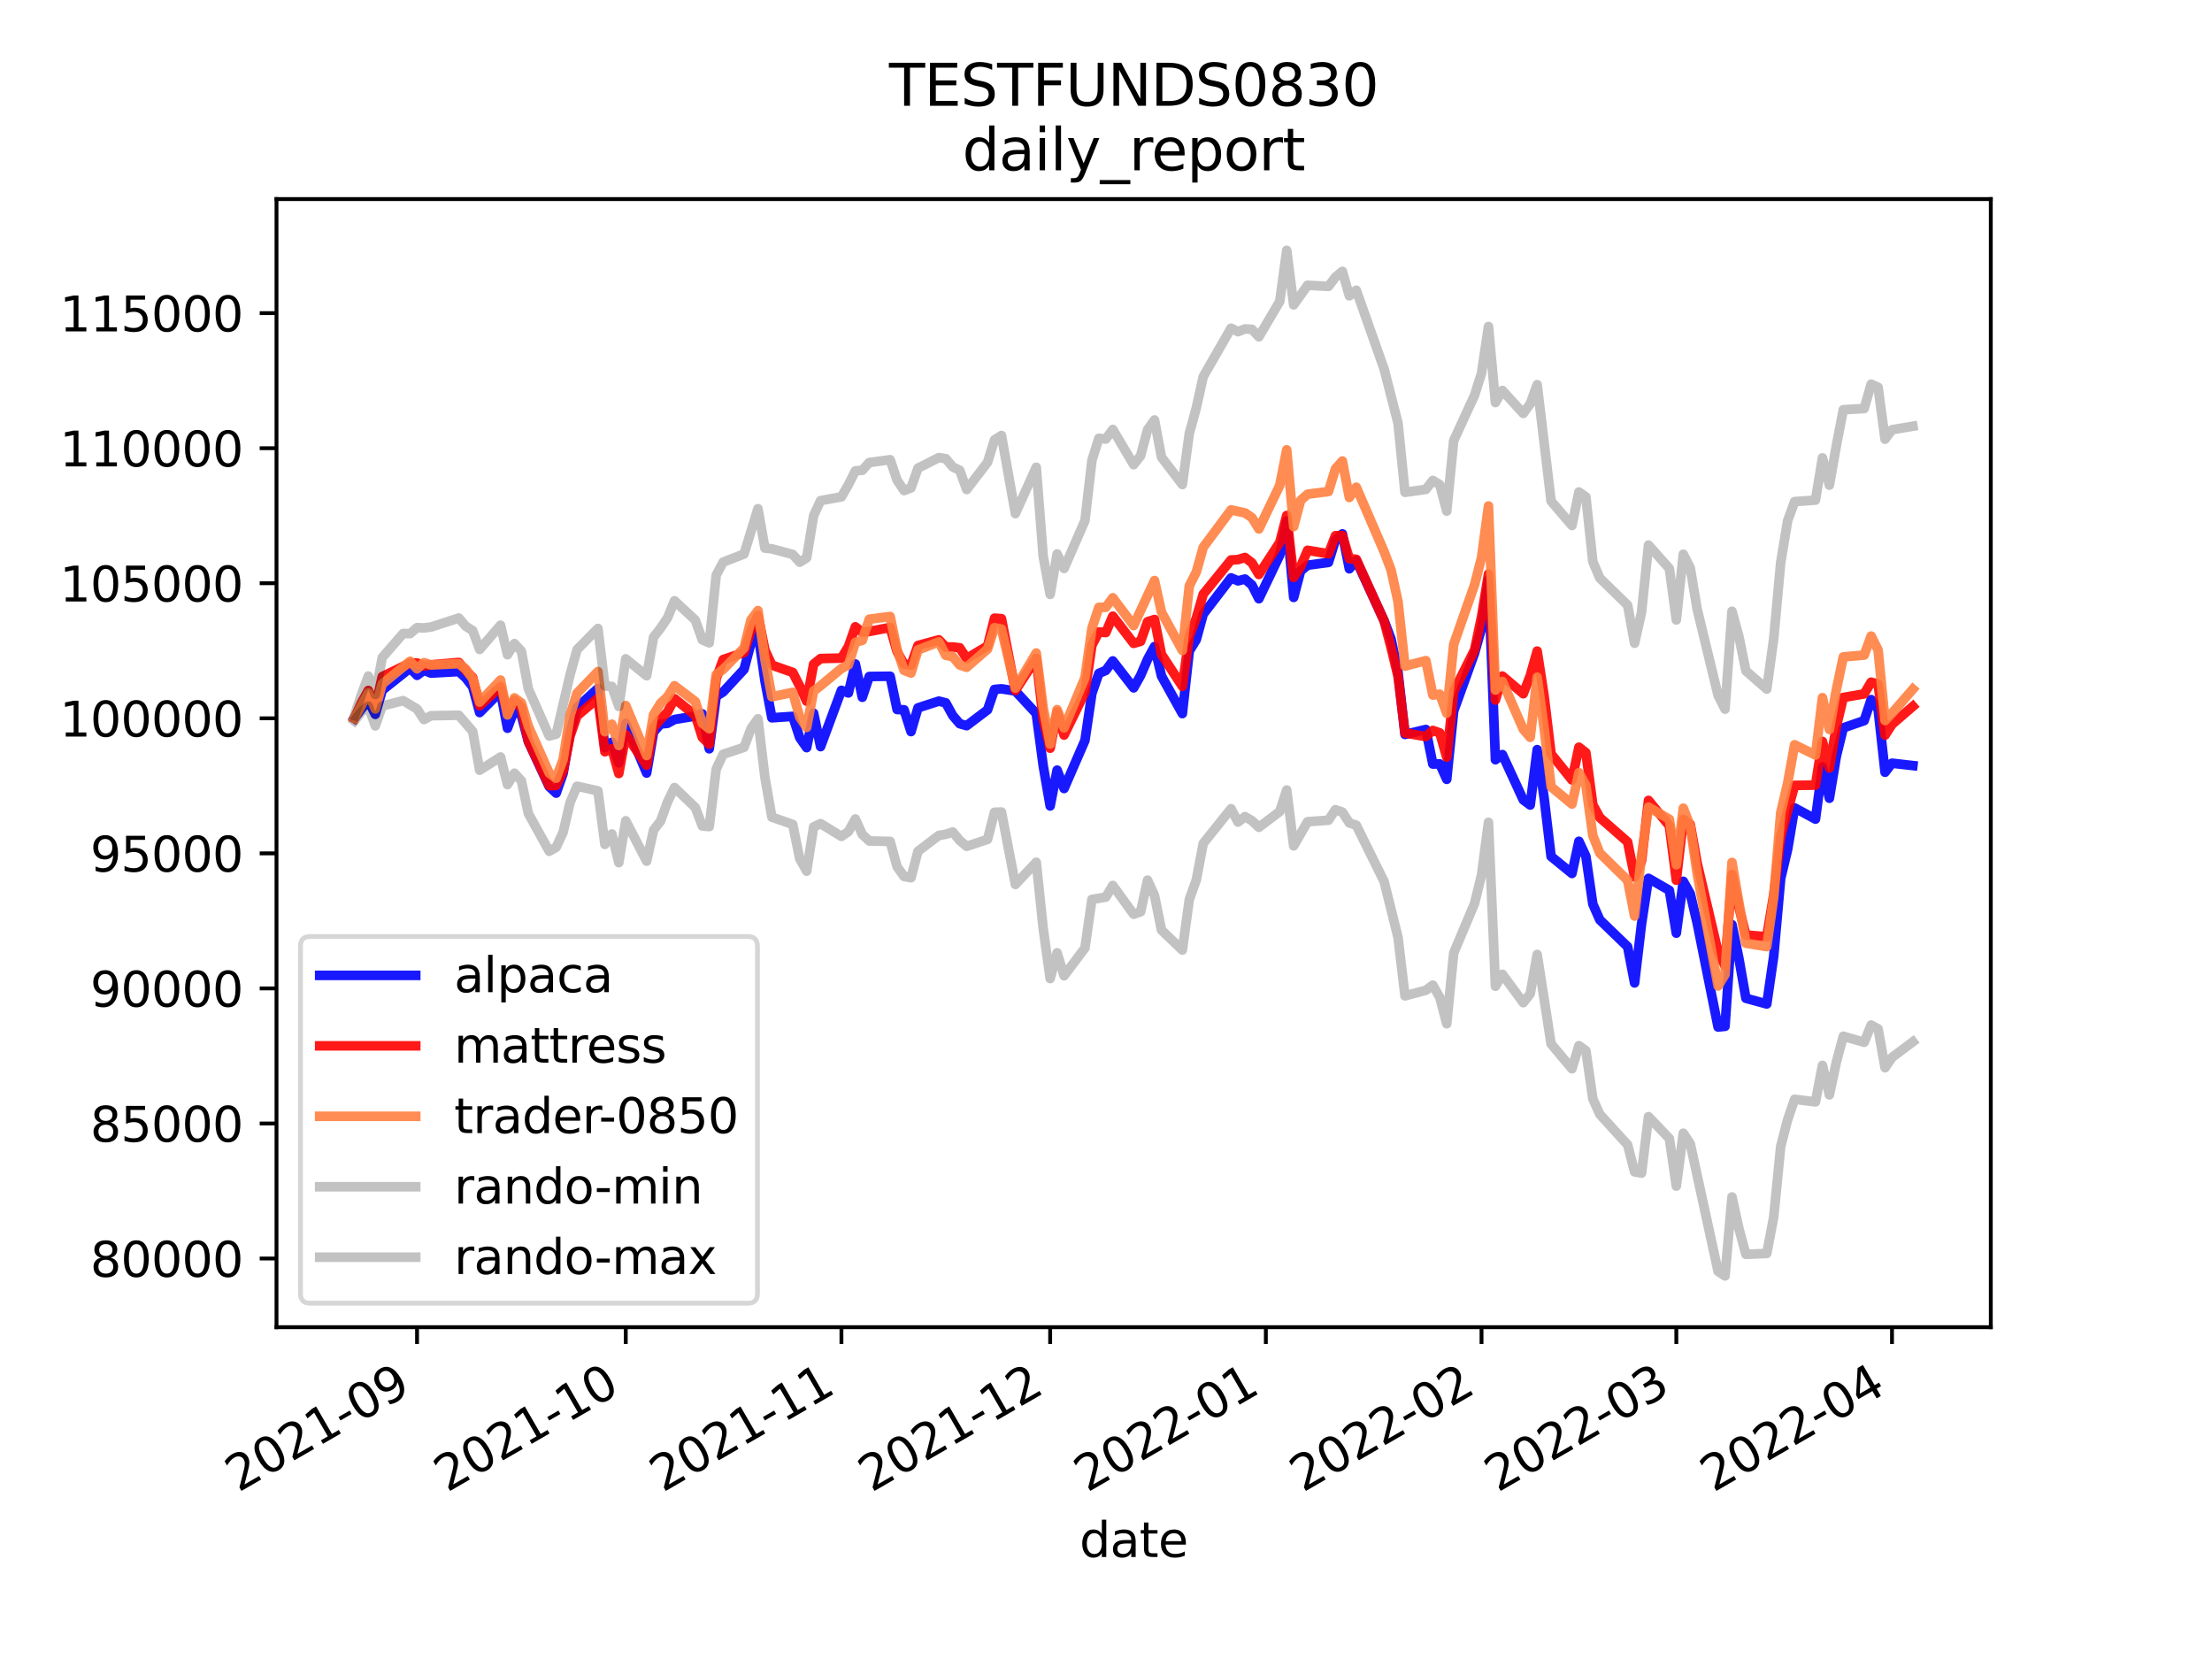 <?xml version="1.0" encoding="utf-8" standalone="no"?>
<!DOCTYPE svg PUBLIC "-//W3C//DTD SVG 1.1//EN"
  "http://www.w3.org/Graphics/SVG/1.1/DTD/svg11.dtd">
<svg height="345.6pt" version="1.1" viewBox="0 0 460.8 345.6" width="460.8pt" xmlns="http://www.w3.org/2000/svg" xmlns:xlink="http://www.w3.org/1999/xlink">
 <defs>
  <style type="text/css">*{stroke-linecap:butt;stroke-linejoin:round;}</style>
 </defs>
 <g id="figure_1">
  <g id="patch_1">
   <path d="M 0 345.6 
L 460.8 345.6 
L 460.8 0 
L 0 0 
z
" style="fill:#ffffff;"/>
  </g>
  <g id="axes_1">
   <g id="patch_2">
    <path d="M 57.6 276.48 
L 414.72 276.48 
L 414.72 41.472 
L 57.6 41.472 
z
" style="fill:#ffffff;"/>
   </g>
   <g id="matplotlib.axis_1">
    <g id="xtick_1">
     <g id="line2d_1">
      <defs>
       <path d="M 0 0 
L 0 3.5 
" id="m197309b94a" style="stroke:#000000;stroke-width:0.8;"/>
      </defs>
      <g>
       <use style="stroke:#000000;stroke-width:0.8;" x="86.877" xlink:href="#m197309b94a" y="276.48"/>
      </g>
     </g>
     <g id="text_1">
      <!-- 2021-09 -->
      <g transform="translate(49.652 310.952)rotate(-30)scale(0.1 -0.1)">
       <defs>
        <path d="M 1228 531 
L 3431 531 
L 3431 0 
L 469 0 
L 469 531 
Q 828 903 1448 1529 
Q 2069 2156 2228 2338 
Q 2531 2678 2651 2914 
Q 2772 3150 2772 3378 
Q 2772 3750 2511 3984 
Q 2250 4219 1831 4219 
Q 1534 4219 1204 4116 
Q 875 4013 500 3803 
L 500 4441 
Q 881 4594 1212 4672 
Q 1544 4750 1819 4750 
Q 2544 4750 2975 4387 
Q 3406 4025 3406 3419 
Q 3406 3131 3298 2873 
Q 3191 2616 2906 2266 
Q 2828 2175 2409 1742 
Q 1991 1309 1228 531 
z
" id="DejaVuSans-32" transform="scale(0.016)"/>
        <path d="M 2034 4250 
Q 1547 4250 1301 3770 
Q 1056 3291 1056 2328 
Q 1056 1369 1301 889 
Q 1547 409 2034 409 
Q 2525 409 2770 889 
Q 3016 1369 3016 2328 
Q 3016 3291 2770 3770 
Q 2525 4250 2034 4250 
z
M 2034 4750 
Q 2819 4750 3233 4129 
Q 3647 3509 3647 2328 
Q 3647 1150 3233 529 
Q 2819 -91 2034 -91 
Q 1250 -91 836 529 
Q 422 1150 422 2328 
Q 422 3509 836 4129 
Q 1250 4750 2034 4750 
z
" id="DejaVuSans-30" transform="scale(0.016)"/>
        <path d="M 794 531 
L 1825 531 
L 1825 4091 
L 703 3866 
L 703 4441 
L 1819 4666 
L 2450 4666 
L 2450 531 
L 3481 531 
L 3481 0 
L 794 0 
L 794 531 
z
" id="DejaVuSans-31" transform="scale(0.016)"/>
        <path d="M 313 2009 
L 1997 2009 
L 1997 1497 
L 313 1497 
L 313 2009 
z
" id="DejaVuSans-2d" transform="scale(0.016)"/>
        <path d="M 703 97 
L 703 672 
Q 941 559 1184 500 
Q 1428 441 1663 441 
Q 2288 441 2617 861 
Q 2947 1281 2994 2138 
Q 2813 1869 2534 1725 
Q 2256 1581 1919 1581 
Q 1219 1581 811 2004 
Q 403 2428 403 3163 
Q 403 3881 828 4315 
Q 1253 4750 1959 4750 
Q 2769 4750 3195 4129 
Q 3622 3509 3622 2328 
Q 3622 1225 3098 567 
Q 2575 -91 1691 -91 
Q 1453 -91 1209 -44 
Q 966 3 703 97 
z
M 1959 2075 
Q 2384 2075 2632 2365 
Q 2881 2656 2881 3163 
Q 2881 3666 2632 3958 
Q 2384 4250 1959 4250 
Q 1534 4250 1286 3958 
Q 1038 3666 1038 3163 
Q 1038 2656 1286 2365 
Q 1534 2075 1959 2075 
z
" id="DejaVuSans-39" transform="scale(0.016)"/>
       </defs>
       <use xlink:href="#DejaVuSans-32"/>
       <use x="63.623" xlink:href="#DejaVuSans-30"/>
       <use x="127.246" xlink:href="#DejaVuSans-32"/>
       <use x="190.869" xlink:href="#DejaVuSans-31"/>
       <use x="254.492" xlink:href="#DejaVuSans-2d"/>
       <use x="290.576" xlink:href="#DejaVuSans-30"/>
       <use x="354.199" xlink:href="#DejaVuSans-39"/>
      </g>
     </g>
    </g>
    <g id="xtick_2">
     <g id="line2d_2">
      <g>
       <use style="stroke:#000000;stroke-width:0.8;" x="130.357" xlink:href="#m197309b94a" y="276.48"/>
      </g>
     </g>
     <g id="text_2">
      <!-- 2021-10 -->
      <g transform="translate(93.133 310.952)rotate(-30)scale(0.1 -0.1)">
       <use xlink:href="#DejaVuSans-32"/>
       <use x="63.623" xlink:href="#DejaVuSans-30"/>
       <use x="127.246" xlink:href="#DejaVuSans-32"/>
       <use x="190.869" xlink:href="#DejaVuSans-31"/>
       <use x="254.492" xlink:href="#DejaVuSans-2d"/>
       <use x="290.576" xlink:href="#DejaVuSans-31"/>
       <use x="354.199" xlink:href="#DejaVuSans-30"/>
      </g>
     </g>
    </g>
    <g id="xtick_3">
     <g id="line2d_3">
      <g>
       <use style="stroke:#000000;stroke-width:0.8;" x="175.287" xlink:href="#m197309b94a" y="276.48"/>
      </g>
     </g>
     <g id="text_3">
      <!-- 2021-11 -->
      <g transform="translate(138.062 310.952)rotate(-30)scale(0.1 -0.1)">
       <use xlink:href="#DejaVuSans-32"/>
       <use x="63.623" xlink:href="#DejaVuSans-30"/>
       <use x="127.246" xlink:href="#DejaVuSans-32"/>
       <use x="190.869" xlink:href="#DejaVuSans-31"/>
       <use x="254.492" xlink:href="#DejaVuSans-2d"/>
       <use x="290.576" xlink:href="#DejaVuSans-31"/>
       <use x="354.199" xlink:href="#DejaVuSans-31"/>
      </g>
     </g>
    </g>
    <g id="xtick_4">
     <g id="line2d_4">
      <g>
       <use style="stroke:#000000;stroke-width:0.8;" x="218.768" xlink:href="#m197309b94a" y="276.48"/>
      </g>
     </g>
     <g id="text_4">
      <!-- 2021-12 -->
      <g transform="translate(181.543 310.952)rotate(-30)scale(0.1 -0.1)">
       <use xlink:href="#DejaVuSans-32"/>
       <use x="63.623" xlink:href="#DejaVuSans-30"/>
       <use x="127.246" xlink:href="#DejaVuSans-32"/>
       <use x="190.869" xlink:href="#DejaVuSans-31"/>
       <use x="254.492" xlink:href="#DejaVuSans-2d"/>
       <use x="290.576" xlink:href="#DejaVuSans-31"/>
       <use x="354.199" xlink:href="#DejaVuSans-32"/>
      </g>
     </g>
    </g>
    <g id="xtick_5">
     <g id="line2d_5">
      <g>
       <use style="stroke:#000000;stroke-width:0.8;" x="263.698" xlink:href="#m197309b94a" y="276.48"/>
      </g>
     </g>
     <g id="text_5">
      <!-- 2022-01 -->
      <g transform="translate(226.473 310.952)rotate(-30)scale(0.1 -0.1)">
       <use xlink:href="#DejaVuSans-32"/>
       <use x="63.623" xlink:href="#DejaVuSans-30"/>
       <use x="127.246" xlink:href="#DejaVuSans-32"/>
       <use x="190.869" xlink:href="#DejaVuSans-32"/>
       <use x="254.492" xlink:href="#DejaVuSans-2d"/>
       <use x="290.576" xlink:href="#DejaVuSans-30"/>
       <use x="354.199" xlink:href="#DejaVuSans-31"/>
      </g>
     </g>
    </g>
    <g id="xtick_6">
     <g id="line2d_6">
      <g>
       <use style="stroke:#000000;stroke-width:0.8;" x="308.628" xlink:href="#m197309b94a" y="276.48"/>
      </g>
     </g>
     <g id="text_6">
      <!-- 2022-02 -->
      <g transform="translate(271.403 310.952)rotate(-30)scale(0.1 -0.1)">
       <use xlink:href="#DejaVuSans-32"/>
       <use x="63.623" xlink:href="#DejaVuSans-30"/>
       <use x="127.246" xlink:href="#DejaVuSans-32"/>
       <use x="190.869" xlink:href="#DejaVuSans-32"/>
       <use x="254.492" xlink:href="#DejaVuSans-2d"/>
       <use x="290.576" xlink:href="#DejaVuSans-30"/>
       <use x="354.199" xlink:href="#DejaVuSans-32"/>
      </g>
     </g>
    </g>
    <g id="xtick_7">
     <g id="line2d_7">
      <g>
       <use style="stroke:#000000;stroke-width:0.8;" x="349.209" xlink:href="#m197309b94a" y="276.48"/>
      </g>
     </g>
     <g id="text_7">
      <!-- 2022-03 -->
      <g transform="translate(311.985 310.952)rotate(-30)scale(0.1 -0.1)">
       <defs>
        <path d="M 2597 2516 
Q 3050 2419 3304 2112 
Q 3559 1806 3559 1356 
Q 3559 666 3084 287 
Q 2609 -91 1734 -91 
Q 1441 -91 1130 -33 
Q 819 25 488 141 
L 488 750 
Q 750 597 1062 519 
Q 1375 441 1716 441 
Q 2309 441 2620 675 
Q 2931 909 2931 1356 
Q 2931 1769 2642 2001 
Q 2353 2234 1838 2234 
L 1294 2234 
L 1294 2753 
L 1863 2753 
Q 2328 2753 2575 2939 
Q 2822 3125 2822 3475 
Q 2822 3834 2567 4026 
Q 2313 4219 1838 4219 
Q 1578 4219 1281 4162 
Q 984 4106 628 3988 
L 628 4550 
Q 988 4650 1302 4700 
Q 1616 4750 1894 4750 
Q 2613 4750 3031 4423 
Q 3450 4097 3450 3541 
Q 3450 3153 3228 2886 
Q 3006 2619 2597 2516 
z
" id="DejaVuSans-33" transform="scale(0.016)"/>
       </defs>
       <use xlink:href="#DejaVuSans-32"/>
       <use x="63.623" xlink:href="#DejaVuSans-30"/>
       <use x="127.246" xlink:href="#DejaVuSans-32"/>
       <use x="190.869" xlink:href="#DejaVuSans-32"/>
       <use x="254.492" xlink:href="#DejaVuSans-2d"/>
       <use x="290.576" xlink:href="#DejaVuSans-30"/>
       <use x="354.199" xlink:href="#DejaVuSans-33"/>
      </g>
     </g>
    </g>
    <g id="xtick_8">
     <g id="line2d_8">
      <g>
       <use style="stroke:#000000;stroke-width:0.8;" x="394.139" xlink:href="#m197309b94a" y="276.48"/>
      </g>
     </g>
     <g id="text_8">
      <!-- 2022-04 -->
      <g transform="translate(356.914 310.952)rotate(-30)scale(0.1 -0.1)">
       <defs>
        <path d="M 2419 4116 
L 825 1625 
L 2419 1625 
L 2419 4116 
z
M 2253 4666 
L 3047 4666 
L 3047 1625 
L 3713 1625 
L 3713 1100 
L 3047 1100 
L 3047 0 
L 2419 0 
L 2419 1100 
L 313 1100 
L 313 1709 
L 2253 4666 
z
" id="DejaVuSans-34" transform="scale(0.016)"/>
       </defs>
       <use xlink:href="#DejaVuSans-32"/>
       <use x="63.623" xlink:href="#DejaVuSans-30"/>
       <use x="127.246" xlink:href="#DejaVuSans-32"/>
       <use x="190.869" xlink:href="#DejaVuSans-32"/>
       <use x="254.492" xlink:href="#DejaVuSans-2d"/>
       <use x="290.576" xlink:href="#DejaVuSans-30"/>
       <use x="354.199" xlink:href="#DejaVuSans-34"/>
      </g>
     </g>
    </g>
    <g id="text_9">
     <!-- date -->
     <g transform="translate(224.885 324.351)scale(0.1 -0.1)">
      <defs>
       <path d="M 2906 2969 
L 2906 4863 
L 3481 4863 
L 3481 0 
L 2906 0 
L 2906 525 
Q 2725 213 2448 61 
Q 2172 -91 1784 -91 
Q 1150 -91 751 415 
Q 353 922 353 1747 
Q 353 2572 751 3078 
Q 1150 3584 1784 3584 
Q 2172 3584 2448 3432 
Q 2725 3281 2906 2969 
z
M 947 1747 
Q 947 1113 1208 752 
Q 1469 391 1925 391 
Q 2381 391 2643 752 
Q 2906 1113 2906 1747 
Q 2906 2381 2643 2742 
Q 2381 3103 1925 3103 
Q 1469 3103 1208 2742 
Q 947 2381 947 1747 
z
" id="DejaVuSans-64" transform="scale(0.016)"/>
       <path d="M 2194 1759 
Q 1497 1759 1228 1600 
Q 959 1441 959 1056 
Q 959 750 1161 570 
Q 1363 391 1709 391 
Q 2188 391 2477 730 
Q 2766 1069 2766 1631 
L 2766 1759 
L 2194 1759 
z
M 3341 1997 
L 3341 0 
L 2766 0 
L 2766 531 
Q 2569 213 2275 61 
Q 1981 -91 1556 -91 
Q 1019 -91 701 211 
Q 384 513 384 1019 
Q 384 1609 779 1909 
Q 1175 2209 1959 2209 
L 2766 2209 
L 2766 2266 
Q 2766 2663 2505 2880 
Q 2244 3097 1772 3097 
Q 1472 3097 1187 3025 
Q 903 2953 641 2809 
L 641 3341 
Q 956 3463 1253 3523 
Q 1550 3584 1831 3584 
Q 2591 3584 2966 3190 
Q 3341 2797 3341 1997 
z
" id="DejaVuSans-61" transform="scale(0.016)"/>
       <path d="M 1172 4494 
L 1172 3500 
L 2356 3500 
L 2356 3053 
L 1172 3053 
L 1172 1153 
Q 1172 725 1289 603 
Q 1406 481 1766 481 
L 2356 481 
L 2356 0 
L 1766 0 
Q 1100 0 847 248 
Q 594 497 594 1153 
L 594 3053 
L 172 3053 
L 172 3500 
L 594 3500 
L 594 4494 
L 1172 4494 
z
" id="DejaVuSans-74" transform="scale(0.016)"/>
       <path d="M 3597 1894 
L 3597 1613 
L 953 1613 
Q 991 1019 1311 708 
Q 1631 397 2203 397 
Q 2534 397 2845 478 
Q 3156 559 3463 722 
L 3463 178 
Q 3153 47 2828 -22 
Q 2503 -91 2169 -91 
Q 1331 -91 842 396 
Q 353 884 353 1716 
Q 353 2575 817 3079 
Q 1281 3584 2069 3584 
Q 2775 3584 3186 3129 
Q 3597 2675 3597 1894 
z
M 3022 2063 
Q 3016 2534 2758 2815 
Q 2500 3097 2075 3097 
Q 1594 3097 1305 2825 
Q 1016 2553 972 2059 
L 3022 2063 
z
" id="DejaVuSans-65" transform="scale(0.016)"/>
      </defs>
      <use xlink:href="#DejaVuSans-64"/>
      <use x="63.477" xlink:href="#DejaVuSans-61"/>
      <use x="124.756" xlink:href="#DejaVuSans-74"/>
      <use x="163.965" xlink:href="#DejaVuSans-65"/>
     </g>
    </g>
   </g>
   <g id="matplotlib.axis_2">
    <g id="ytick_1">
     <g id="line2d_9">
      <defs>
       <path d="M 0 0 
L -3.5 0 
" id="m38be40065f" style="stroke:#000000;stroke-width:0.8;"/>
      </defs>
      <g>
       <use style="stroke:#000000;stroke-width:0.8;" x="57.6" xlink:href="#m38be40065f" y="262.174"/>
      </g>
     </g>
     <g id="text_10">
      <!-- 80000 -->
      <g transform="translate(18.788 265.974)scale(0.1 -0.1)">
       <defs>
        <path d="M 2034 2216 
Q 1584 2216 1326 1975 
Q 1069 1734 1069 1313 
Q 1069 891 1326 650 
Q 1584 409 2034 409 
Q 2484 409 2743 651 
Q 3003 894 3003 1313 
Q 3003 1734 2745 1975 
Q 2488 2216 2034 2216 
z
M 1403 2484 
Q 997 2584 770 2862 
Q 544 3141 544 3541 
Q 544 4100 942 4425 
Q 1341 4750 2034 4750 
Q 2731 4750 3128 4425 
Q 3525 4100 3525 3541 
Q 3525 3141 3298 2862 
Q 3072 2584 2669 2484 
Q 3125 2378 3379 2068 
Q 3634 1759 3634 1313 
Q 3634 634 3220 271 
Q 2806 -91 2034 -91 
Q 1263 -91 848 271 
Q 434 634 434 1313 
Q 434 1759 690 2068 
Q 947 2378 1403 2484 
z
M 1172 3481 
Q 1172 3119 1398 2916 
Q 1625 2713 2034 2713 
Q 2441 2713 2670 2916 
Q 2900 3119 2900 3481 
Q 2900 3844 2670 4047 
Q 2441 4250 2034 4250 
Q 1625 4250 1398 4047 
Q 1172 3844 1172 3481 
z
" id="DejaVuSans-38" transform="scale(0.016)"/>
       </defs>
       <use xlink:href="#DejaVuSans-38"/>
       <use x="63.623" xlink:href="#DejaVuSans-30"/>
       <use x="127.246" xlink:href="#DejaVuSans-30"/>
       <use x="190.869" xlink:href="#DejaVuSans-30"/>
       <use x="254.492" xlink:href="#DejaVuSans-30"/>
      </g>
     </g>
    </g>
    <g id="ytick_2">
     <g id="line2d_10">
      <g>
       <use style="stroke:#000000;stroke-width:0.8;" x="57.6" xlink:href="#m38be40065f" y="234.04"/>
      </g>
     </g>
     <g id="text_11">
      <!-- 85000 -->
      <g transform="translate(18.788 237.839)scale(0.1 -0.1)">
       <defs>
        <path d="M 691 4666 
L 3169 4666 
L 3169 4134 
L 1269 4134 
L 1269 2991 
Q 1406 3038 1543 3061 
Q 1681 3084 1819 3084 
Q 2600 3084 3056 2656 
Q 3513 2228 3513 1497 
Q 3513 744 3044 326 
Q 2575 -91 1722 -91 
Q 1428 -91 1123 -41 
Q 819 9 494 109 
L 494 744 
Q 775 591 1075 516 
Q 1375 441 1709 441 
Q 2250 441 2565 725 
Q 2881 1009 2881 1497 
Q 2881 1984 2565 2268 
Q 2250 2553 1709 2553 
Q 1456 2553 1204 2497 
Q 953 2441 691 2322 
L 691 4666 
z
" id="DejaVuSans-35" transform="scale(0.016)"/>
       </defs>
       <use xlink:href="#DejaVuSans-38"/>
       <use x="63.623" xlink:href="#DejaVuSans-35"/>
       <use x="127.246" xlink:href="#DejaVuSans-30"/>
       <use x="190.869" xlink:href="#DejaVuSans-30"/>
       <use x="254.492" xlink:href="#DejaVuSans-30"/>
      </g>
     </g>
    </g>
    <g id="ytick_3">
     <g id="line2d_11">
      <g>
       <use style="stroke:#000000;stroke-width:0.8;" x="57.6" xlink:href="#m38be40065f" y="205.905"/>
      </g>
     </g>
     <g id="text_12">
      <!-- 90000 -->
      <g transform="translate(18.788 209.704)scale(0.1 -0.1)">
       <use xlink:href="#DejaVuSans-39"/>
       <use x="63.623" xlink:href="#DejaVuSans-30"/>
       <use x="127.246" xlink:href="#DejaVuSans-30"/>
       <use x="190.869" xlink:href="#DejaVuSans-30"/>
       <use x="254.492" xlink:href="#DejaVuSans-30"/>
      </g>
     </g>
    </g>
    <g id="ytick_4">
     <g id="line2d_12">
      <g>
       <use style="stroke:#000000;stroke-width:0.8;" x="57.6" xlink:href="#m38be40065f" y="177.771"/>
      </g>
     </g>
     <g id="text_13">
      <!-- 95000 -->
      <g transform="translate(18.788 181.57)scale(0.1 -0.1)">
       <use xlink:href="#DejaVuSans-39"/>
       <use x="63.623" xlink:href="#DejaVuSans-35"/>
       <use x="127.246" xlink:href="#DejaVuSans-30"/>
       <use x="190.869" xlink:href="#DejaVuSans-30"/>
       <use x="254.492" xlink:href="#DejaVuSans-30"/>
      </g>
     </g>
    </g>
    <g id="ytick_5">
     <g id="line2d_13">
      <g>
       <use style="stroke:#000000;stroke-width:0.8;" x="57.6" xlink:href="#m38be40065f" y="149.636"/>
      </g>
     </g>
     <g id="text_14">
      <!-- 100000 -->
      <g transform="translate(12.425 153.435)scale(0.1 -0.1)">
       <use xlink:href="#DejaVuSans-31"/>
       <use x="63.623" xlink:href="#DejaVuSans-30"/>
       <use x="127.246" xlink:href="#DejaVuSans-30"/>
       <use x="190.869" xlink:href="#DejaVuSans-30"/>
       <use x="254.492" xlink:href="#DejaVuSans-30"/>
       <use x="318.115" xlink:href="#DejaVuSans-30"/>
      </g>
     </g>
    </g>
    <g id="ytick_6">
     <g id="line2d_14">
      <g>
       <use style="stroke:#000000;stroke-width:0.8;" x="57.6" xlink:href="#m38be40065f" y="121.502"/>
      </g>
     </g>
     <g id="text_15">
      <!-- 105000 -->
      <g transform="translate(12.425 125.301)scale(0.1 -0.1)">
       <use xlink:href="#DejaVuSans-31"/>
       <use x="63.623" xlink:href="#DejaVuSans-30"/>
       <use x="127.246" xlink:href="#DejaVuSans-35"/>
       <use x="190.869" xlink:href="#DejaVuSans-30"/>
       <use x="254.492" xlink:href="#DejaVuSans-30"/>
       <use x="318.115" xlink:href="#DejaVuSans-30"/>
      </g>
     </g>
    </g>
    <g id="ytick_7">
     <g id="line2d_15">
      <g>
       <use style="stroke:#000000;stroke-width:0.8;" x="57.6" xlink:href="#m38be40065f" y="93.367"/>
      </g>
     </g>
     <g id="text_16">
      <!-- 110000 -->
      <g transform="translate(12.425 97.166)scale(0.1 -0.1)">
       <use xlink:href="#DejaVuSans-31"/>
       <use x="63.623" xlink:href="#DejaVuSans-31"/>
       <use x="127.246" xlink:href="#DejaVuSans-30"/>
       <use x="190.869" xlink:href="#DejaVuSans-30"/>
       <use x="254.492" xlink:href="#DejaVuSans-30"/>
       <use x="318.115" xlink:href="#DejaVuSans-30"/>
      </g>
     </g>
    </g>
    <g id="ytick_8">
     <g id="line2d_16">
      <g>
       <use style="stroke:#000000;stroke-width:0.8;" x="57.6" xlink:href="#m38be40065f" y="65.233"/>
      </g>
     </g>
     <g id="text_17">
      <!-- 115000 -->
      <g transform="translate(12.425 69.032)scale(0.1 -0.1)">
       <use xlink:href="#DejaVuSans-31"/>
       <use x="63.623" xlink:href="#DejaVuSans-31"/>
       <use x="127.246" xlink:href="#DejaVuSans-35"/>
       <use x="190.869" xlink:href="#DejaVuSans-30"/>
       <use x="254.492" xlink:href="#DejaVuSans-30"/>
       <use x="318.115" xlink:href="#DejaVuSans-30"/>
      </g>
     </g>
    </g>
   </g>
   <g id="line2d_17">
    <path clip-path="url(#p064dbb53b9)" d="M 73.833 149.636 
L 75.282 147.679 
L 76.731 145.929 
L 78.181 148.814 
L 79.63 143.787 
L 85.428 139.174 
L 86.877 140.686 
L 88.326 139.615 
L 89.776 140.224 
L 95.573 139.896 
L 97.022 141.211 
L 98.472 143.087 
L 99.921 148.44 
L 104.269 144.057 
L 105.718 151.704 
L 107.168 147.838 
L 108.617 149.039 
L 110.066 154.499 
L 114.415 163.875 
L 115.864 165.226 
L 117.313 161.099 
L 118.763 152.639 
L 120.212 147.369 
L 124.56 143.43 
L 126.009 155.76 
L 127.459 154.627 
L 128.908 158.907 
L 130.357 150.712 
L 134.705 161.043 
L 136.155 152.492 
L 137.604 150.826 
L 139.054 150.683 
L 140.503 149.885 
L 144.851 149.17 
L 146.3 148.711 
L 147.75 155.985 
L 149.199 145.047 
L 150.648 144.137 
L 154.996 139.44 
L 156.446 133.986 
L 157.895 131.711 
L 159.344 141.797 
L 160.794 149.531 
L 165.142 149.229 
L 166.591 153.654 
L 168.041 155.745 
L 169.49 148.569 
L 170.939 155.538 
L 175.287 143.811 
L 176.737 144.355 
L 178.186 138.319 
L 179.635 145.259 
L 181.085 140.923 
L 185.433 140.873 
L 186.882 147.8 
L 188.331 147.866 
L 189.781 152.405 
L 191.23 147.464 
L 195.578 146.054 
L 197.028 146.42 
L 198.477 149.064 
L 199.926 150.758 
L 201.376 151.167 
L 205.724 147.876 
L 207.173 143.624 
L 208.622 143.493 
L 211.521 143.952 
L 215.869 148.642 
L 217.318 159.531 
L 218.768 167.897 
L 220.217 160.432 
L 221.666 164.26 
L 226.015 154.247 
L 227.464 144.437 
L 228.913 140.285 
L 230.363 139.661 
L 231.812 137.68 
L 236.16 143.296 
L 237.609 140.712 
L 239.059 137.346 
L 240.508 134.684 
L 241.957 140.828 
L 246.305 148.66 
L 247.755 135.611 
L 249.204 133.256 
L 250.654 127.938 
L 256.451 120.38 
L 257.9 121.005 
L 259.35 120.626 
L 260.799 121.871 
L 262.248 124.725 
L 266.596 115.634 
L 268.046 108.515 
L 269.495 124.452 
L 270.944 118.943 
L 272.394 117.74 
L 276.742 117.161 
L 278.191 112.489 
L 279.641 111.217 
L 281.09 118.49 
L 282.539 116.765 
L 288.337 129.301 
L 289.786 133.149 
L 291.235 140.026 
L 292.685 152.993 
L 297.033 151.962 
L 298.482 159.163 
L 299.931 159.134 
L 301.381 162.348 
L 302.83 148.114 
L 307.178 136.065 
L 308.628 130.874 
L 310.077 120.845 
L 311.526 158.267 
L 312.976 157.193 
L 317.324 166.622 
L 318.773 167.707 
L 320.222 156.162 
L 321.672 166.254 
L 323.121 178.413 
L 327.469 181.959 
L 328.918 175.255 
L 330.368 178.38 
L 331.817 188.344 
L 333.266 191.618 
L 339.064 197.218 
L 340.513 204.762 
L 341.963 192.458 
L 343.412 182.972 
L 347.76 185.48 
L 349.209 194.391 
L 350.659 183.592 
L 352.108 186.17 
L 353.557 192.315 
L 357.905 213.944 
L 359.355 213.803 
L 360.804 192.621 
L 362.254 199.713 
L 363.703 207.959 
L 368.051 209.146 
L 369.5 199.195 
L 370.95 183.004 
L 372.399 176.941 
L 373.848 168.296 
L 378.196 170.638 
L 379.646 159.742 
L 381.095 166.29 
L 382.544 157.557 
L 383.994 151.625 
L 388.342 150.121 
L 389.791 145.744 
L 391.241 147.735 
L 392.69 160.879 
L 394.139 158.989 
L 398.487 159.484 
L 398.487 159.484 
" style="fill:none;stroke:#0000ff;stroke-linecap:square;stroke-opacity:0.9;stroke-width:2;"/>
   </g>
   <g id="line2d_18">
    <path clip-path="url(#p064dbb53b9)" d="M 73.833 149.636 
L 75.282 146.455 
L 76.731 143.835 
L 78.181 147.295 
L 79.63 140.954 
L 85.428 138.127 
L 86.877 138.106 
L 88.326 138.736 
L 89.776 138.493 
L 95.573 138.003 
L 97.022 139.679 
L 98.472 141.138 
L 99.921 147.01 
L 104.269 143.054 
L 105.718 148.52 
L 107.168 145.888 
L 108.617 147.429 
L 110.066 154.445 
L 114.415 163.662 
L 115.864 163.619 
L 117.313 160.599 
L 118.763 153.29 
L 120.212 149.121 
L 124.56 145.465 
L 126.009 156.606 
L 127.459 155.964 
L 128.908 161.134 
L 130.357 153.054 
L 134.705 159.404 
L 136.155 151.533 
L 137.604 149.817 
L 139.054 148.346 
L 140.503 145.539 
L 144.851 149.019 
L 146.3 153.599 
L 147.75 155.028 
L 149.199 141.374 
L 150.648 137.395 
L 154.996 135.93 
L 156.446 131.324 
L 157.895 128.2 
L 159.344 135.412 
L 160.794 138.551 
L 165.142 140.076 
L 166.591 142.946 
L 168.041 146.078 
L 169.49 138.35 
L 170.939 137.186 
L 175.287 137.094 
L 176.737 134.701 
L 178.186 130.577 
L 179.635 131.705 
L 181.085 131.55 
L 185.433 130.712 
L 186.882 135.75 
L 188.331 138.346 
L 189.781 138.543 
L 191.23 134.474 
L 195.578 133.29 
L 197.028 134.791 
L 198.477 134.773 
L 199.926 134.949 
L 201.376 137.168 
L 205.724 134.572 
L 207.173 128.776 
L 208.622 128.882 
L 211.521 143.835 
L 215.869 137.157 
L 217.318 149.812 
L 218.768 155.864 
L 220.217 148.317 
L 221.666 153.129 
L 226.015 144.223 
L 227.464 134.422 
L 228.913 131.646 
L 230.363 131.775 
L 231.812 128.355 
L 236.16 134.027 
L 237.609 133.599 
L 239.059 129.515 
L 240.508 129.056 
L 241.957 136.324 
L 246.305 142.974 
L 247.755 132.504 
L 249.204 128.786 
L 250.654 123.786 
L 256.451 116.647 
L 257.9 116.576 
L 259.35 116.13 
L 260.799 117.246 
L 262.248 119.671 
L 266.596 112.983 
L 268.046 107.382 
L 269.495 120.284 
L 270.944 118.051 
L 272.394 114.637 
L 276.742 115.365 
L 278.191 111.593 
L 279.641 111.566 
L 281.09 116.388 
L 282.539 116.514 
L 288.337 129.363 
L 289.786 134.903 
L 291.235 140.9 
L 292.685 152.697 
L 297.033 153.44 
L 298.482 152.161 
L 299.931 152.674 
L 301.381 157.734 
L 302.83 144.059 
L 307.178 135.388 
L 308.628 128.489 
L 310.077 119.581 
L 311.526 145.833 
L 312.976 140.838 
L 317.324 144.522 
L 318.773 140.779 
L 320.222 135.629 
L 321.672 145.021 
L 323.121 157.061 
L 327.469 162.475 
L 328.918 155.656 
L 330.368 156.795 
L 331.817 167.653 
L 333.266 170.313 
L 339.064 175.392 
L 340.513 182.671 
L 341.963 179.372 
L 343.412 166.737 
L 347.76 172.043 
L 349.209 183.368 
L 350.659 170.701 
L 352.108 171.727 
L 353.557 179.845 
L 357.905 198.308 
L 359.355 201.213 
L 360.804 182.178 
L 362.254 189.025 
L 363.703 194.781 
L 368.051 195.133 
L 369.5 186.398 
L 370.95 174.275 
L 373.848 163.605 
L 378.196 163.555 
L 379.646 154.454 
L 381.095 159.979 
L 382.544 151.376 
L 383.994 145.299 
L 388.342 144.548 
L 389.791 142.108 
L 391.241 142.536 
L 392.69 153.15 
L 394.139 150.899 
L 398.487 147.145 
L 398.487 147.145 
" style="fill:none;stroke:#ff0000;stroke-linecap:square;stroke-opacity:0.9;stroke-width:2;"/>
   </g>
   <g id="line2d_19">
    <path clip-path="url(#p064dbb53b9)" d="M 73.833 149.636 
L 76.731 144.38 
L 78.181 147.688 
L 79.63 142.489 
L 85.428 137.753 
L 86.877 139.315 
L 88.326 138.039 
L 89.776 138.518 
L 95.573 138.255 
L 97.022 139.362 
L 98.472 141.381 
L 99.921 146.262 
L 104.269 141.668 
L 105.718 148.936 
L 107.168 145.383 
L 108.617 146.44 
L 110.066 151.288 
L 114.415 161.057 
L 115.864 162.117 
L 117.313 158.165 
L 118.763 149.006 
L 120.212 144.392 
L 124.56 139.898 
L 126.009 152.428 
L 127.459 150.867 
L 128.908 155.306 
L 130.357 146.988 
L 134.705 157.384 
L 136.155 148.852 
L 137.604 146.508 
L 139.054 145.147 
L 140.503 142.848 
L 144.851 146.157 
L 146.3 150.637 
L 147.75 151.813 
L 149.199 140.536 
L 150.648 139.443 
L 154.996 134.989 
L 156.446 129.128 
L 157.895 127.203 
L 159.344 137.348 
L 160.794 145.153 
L 165.142 144.235 
L 166.591 149.386 
L 168.041 151.533 
L 169.49 143.951 
L 170.939 142.853 
L 175.287 139.249 
L 176.737 138.512 
L 178.186 133.824 
L 179.635 133.388 
L 181.085 128.991 
L 185.433 128.428 
L 186.882 135.362 
L 188.331 139.645 
L 189.781 140.203 
L 191.23 135.401 
L 195.578 133.719 
L 197.028 136.52 
L 198.477 136.789 
L 199.926 138.527 
L 201.376 139.002 
L 205.724 135.215 
L 207.173 130.763 
L 208.622 131.055 
L 211.521 143.347 
L 215.869 136.035 
L 217.318 147.456 
L 218.768 155.008 
L 220.217 147.831 
L 221.666 151.632 
L 226.015 141.163 
L 227.464 130.907 
L 228.913 126.522 
L 230.363 126.516 
L 231.812 124.533 
L 236.16 130.315 
L 240.508 120.939 
L 241.957 127.526 
L 246.305 135.5 
L 247.755 122.036 
L 249.204 119.184 
L 250.654 114.012 
L 256.451 106.222 
L 259.35 106.851 
L 260.799 107.834 
L 262.248 110.188 
L 266.596 101.105 
L 268.046 93.711 
L 269.495 109.696 
L 270.944 104.238 
L 272.394 102.955 
L 276.742 102.386 
L 278.191 97.691 
L 279.641 96.041 
L 281.09 103.634 
L 282.539 101.495 
L 288.337 114.921 
L 289.786 118.755 
L 291.235 125.33 
L 292.685 138.765 
L 297.033 137.62 
L 298.482 144.786 
L 299.931 144.616 
L 301.381 148.578 
L 302.83 134.22 
L 307.178 121.811 
L 308.628 116.152 
L 310.077 105.406 
L 311.526 143.747 
L 312.976 141.969 
L 317.324 151.915 
L 318.773 153.599 
L 320.222 141.06 
L 321.672 151.686 
L 323.121 163.894 
L 327.469 167.494 
L 328.918 160.965 
L 330.368 163.585 
L 331.817 174.07 
L 333.266 177.706 
L 339.064 183.388 
L 340.513 190.826 
L 341.963 178.245 
L 343.412 168.136 
L 347.76 170.673 
L 349.209 180.149 
L 350.659 168.361 
L 352.108 172.08 
L 353.557 181.993 
L 357.905 205.399 
L 359.355 203.016 
L 360.804 179.661 
L 363.703 196.485 
L 368.051 197.196 
L 369.5 186.889 
L 370.95 169.351 
L 372.399 163.157 
L 373.848 155.149 
L 378.196 157.291 
L 379.646 145.338 
L 381.095 151.961 
L 382.544 143.702 
L 383.994 136.845 
L 388.342 136.468 
L 389.791 132.505 
L 391.241 135.4 
L 392.69 150.093 
L 394.139 148.581 
L 398.487 143.566 
L 398.487 143.566 
" style="fill:none;stroke:#ff8040;stroke-linecap:square;stroke-opacity:0.9;stroke-width:2;"/>
   </g>
   <g id="line2d_20">
    <path clip-path="url(#p064dbb53b9)" d="M 73.833 150.199 
L 75.282 148.308 
L 76.731 147.102 
L 78.181 151.215 
L 79.63 147.062 
L 83.978 145.952 
L 86.877 147.689 
L 88.326 149.894 
L 89.776 149.098 
L 95.573 149.001 
L 98.472 152.37 
L 99.921 160.449 
L 104.269 157.694 
L 105.718 163.442 
L 107.168 161.07 
L 108.617 162.649 
L 110.066 169.464 
L 114.415 177.328 
L 115.864 176.501 
L 117.313 173.354 
L 118.763 167.156 
L 120.212 163.783 
L 124.56 164.756 
L 126.009 175.902 
L 127.459 173.735 
L 128.908 179.704 
L 130.357 170.982 
L 134.705 179.396 
L 136.155 172.917 
L 137.604 171.048 
L 139.054 167.058 
L 140.503 164.054 
L 144.851 168.228 
L 146.3 172.061 
L 147.75 172.191 
L 149.199 160.21 
L 150.648 157.127 
L 154.996 155.682 
L 156.446 151.785 
L 157.895 149.736 
L 159.344 161.928 
L 160.794 170.217 
L 165.142 171.742 
L 166.591 178.865 
L 168.041 181.478 
L 169.49 172.258 
L 170.939 171.579 
L 175.287 174.238 
L 176.737 173.234 
L 178.186 170.605 
L 179.635 173.835 
L 181.085 175.191 
L 185.433 175.286 
L 186.882 180.562 
L 188.331 182.579 
L 189.781 182.846 
L 191.23 177.338 
L 195.578 174.036 
L 197.028 173.794 
L 198.477 173.324 
L 199.926 175.072 
L 201.376 176.307 
L 205.724 174.857 
L 207.173 169.208 
L 208.622 169.159 
L 211.521 184.245 
L 215.869 179.621 
L 217.318 193.44 
L 218.768 203.853 
L 220.217 198.489 
L 221.666 203.263 
L 226.015 197.484 
L 227.464 187.365 
L 230.363 186.882 
L 231.812 184.461 
L 236.16 190.452 
L 237.609 189.944 
L 239.059 183.348 
L 240.508 186.563 
L 241.957 193.752 
L 246.305 197.913 
L 247.755 187.38 
L 249.204 183.322 
L 250.654 175.708 
L 256.451 168.467 
L 257.9 171.261 
L 259.35 170.117 
L 260.799 170.969 
L 262.248 172.34 
L 266.596 169.053 
L 268.046 164.571 
L 269.495 176.211 
L 272.394 171.177 
L 276.742 170.869 
L 278.191 168.668 
L 279.641 169.178 
L 281.09 171.425 
L 282.539 171.904 
L 288.337 183.641 
L 291.235 195.289 
L 292.685 207.453 
L 297.033 206.287 
L 298.482 205.219 
L 299.931 207.794 
L 301.381 213.265 
L 302.83 198.53 
L 307.178 188.204 
L 308.628 182.283 
L 310.077 171.302 
L 311.526 205.451 
L 312.976 202.961 
L 317.324 208.871 
L 318.773 207.021 
L 320.222 198.829 
L 323.121 217.455 
L 327.469 222.64 
L 328.918 217.83 
L 330.368 218.866 
L 331.817 228.895 
L 333.266 232.13 
L 339.064 238.488 
L 340.513 244.112 
L 341.963 244.39 
L 343.412 232.62 
L 347.76 237.182 
L 349.209 247.091 
L 350.659 236.071 
L 352.108 238.249 
L 357.905 264.843 
L 359.355 265.798 
L 360.804 249.349 
L 362.254 255.956 
L 363.703 261.305 
L 368.051 261.114 
L 369.5 253.51 
L 370.95 238.849 
L 372.399 233.248 
L 373.848 229 
L 378.196 229.543 
L 379.646 221.935 
L 381.095 228.079 
L 382.544 221.263 
L 383.994 215.87 
L 388.342 217.127 
L 389.791 213.538 
L 391.241 214.335 
L 392.69 222.423 
L 394.139 220.285 
L 398.487 217.024 
L 398.487 217.024 
" style="fill:none;stroke:#0d0d0d;stroke-linecap:square;stroke-opacity:0.25;stroke-width:2;"/>
   </g>
   <g id="line2d_21">
    <path clip-path="url(#p064dbb53b9)" d="M 73.833 149.073 
L 75.282 144.726 
L 76.731 140.837 
L 78.181 144.679 
L 79.63 136.981 
L 83.978 131.973 
L 85.428 131.997 
L 86.877 130.747 
L 88.326 130.808 
L 89.776 130.626 
L 95.573 128.746 
L 97.022 130.448 
L 98.472 131.373 
L 99.921 135.289 
L 104.269 130.239 
L 105.718 136.396 
L 107.168 134.068 
L 108.617 135.661 
L 110.066 143.516 
L 114.415 153.318 
L 115.864 152.931 
L 118.763 140.534 
L 120.212 135.324 
L 124.56 130.918 
L 126.009 142.902 
L 127.459 142.997 
L 128.908 147.175 
L 130.357 137.251 
L 134.705 140.772 
L 136.155 132.726 
L 137.604 130.862 
L 139.054 128.709 
L 140.503 125.155 
L 144.851 129.183 
L 146.3 133.285 
L 147.75 133.92 
L 149.199 119.814 
L 150.648 117.098 
L 154.996 115.408 
L 157.895 105.974 
L 159.344 114.179 
L 160.794 114.335 
L 165.142 115.496 
L 166.591 117.12 
L 168.041 116.199 
L 169.49 107.415 
L 170.939 104.292 
L 175.287 103.502 
L 176.737 100.985 
L 178.186 98.092 
L 179.635 97.97 
L 181.085 96.351 
L 185.433 95.768 
L 186.882 100.034 
L 188.331 102.193 
L 189.781 101.638 
L 191.23 97.532 
L 195.578 95.328 
L 197.028 95.549 
L 198.477 97.257 
L 199.926 97.981 
L 201.376 101.974 
L 205.724 96.304 
L 207.173 91.629 
L 208.622 90.722 
L 211.521 106.994 
L 215.869 97.344 
L 217.318 115.901 
L 218.768 123.83 
L 220.217 115.401 
L 221.666 118.425 
L 226.015 108.446 
L 227.464 95.938 
L 228.913 91.301 
L 230.363 91.459 
L 231.812 89.461 
L 236.16 96.803 
L 237.609 94.949 
L 239.059 89.504 
L 240.508 87.488 
L 241.957 95.24 
L 246.305 100.939 
L 247.755 90.302 
L 249.204 84.997 
L 250.654 78.459 
L 256.451 68.367 
L 257.9 69.095 
L 259.35 68.521 
L 260.799 68.604 
L 262.248 70.161 
L 266.596 62.778 
L 268.046 52.154 
L 269.495 63.506 
L 272.394 59.43 
L 276.742 59.656 
L 278.191 57.728 
L 279.641 56.533 
L 281.09 61.623 
L 282.539 60.465 
L 288.337 76.885 
L 291.235 88.164 
L 292.685 102.558 
L 297.033 101.946 
L 298.482 100.084 
L 299.931 100.981 
L 301.381 106.471 
L 302.83 91.787 
L 307.178 82.333 
L 308.628 77.736 
L 310.077 68.013 
L 311.526 83.854 
L 312.976 81.342 
L 317.324 86.125 
L 318.773 84.129 
L 320.222 80.136 
L 323.121 104.384 
L 327.469 109.474 
L 328.918 102.488 
L 330.368 103.508 
L 331.817 116.997 
L 333.266 120.42 
L 339.064 126.071 
L 340.513 133.995 
L 341.963 127.549 
L 343.412 113.552 
L 347.76 118.445 
L 349.209 129.144 
L 350.659 115.446 
L 352.108 118.307 
L 353.557 126.921 
L 357.905 144.863 
L 359.355 147.731 
L 360.804 127.338 
L 362.254 132.638 
L 363.703 139.757 
L 368.051 143.548 
L 369.5 133.03 
L 370.95 117.208 
L 372.399 108.483 
L 373.848 104.497 
L 378.196 104.185 
L 379.646 95.378 
L 381.095 101.069 
L 382.544 92.851 
L 383.994 85.351 
L 388.342 85.106 
L 389.791 80.031 
L 391.241 80.68 
L 392.69 91.5 
L 394.139 89.527 
L 398.487 88.789 
L 398.487 88.789 
" style="fill:none;stroke:#0d0d0d;stroke-linecap:square;stroke-opacity:0.25;stroke-width:2;"/>
   </g>
   <g id="patch_3">
    <path d="M 57.6 276.48 
L 57.6 41.472 
" style="fill:none;stroke:#000000;stroke-linecap:square;stroke-linejoin:miter;stroke-width:0.8;"/>
   </g>
   <g id="patch_4">
    <path d="M 414.72 276.48 
L 414.72 41.472 
" style="fill:none;stroke:#000000;stroke-linecap:square;stroke-linejoin:miter;stroke-width:0.8;"/>
   </g>
   <g id="patch_5">
    <path d="M 57.6 276.48 
L 414.72 276.48 
" style="fill:none;stroke:#000000;stroke-linecap:square;stroke-linejoin:miter;stroke-width:0.8;"/>
   </g>
   <g id="patch_6">
    <path d="M 57.6 41.472 
L 414.72 41.472 
" style="fill:none;stroke:#000000;stroke-linecap:square;stroke-linejoin:miter;stroke-width:0.8;"/>
   </g>
   <g id="text_18">
    <!-- TESTFUNDS0830 -->
    <g transform="translate(185.2 22.035)scale(0.12 -0.12)">
     <defs>
      <path d="M -19 4666 
L 3928 4666 
L 3928 4134 
L 2272 4134 
L 2272 0 
L 1638 0 
L 1638 4134 
L -19 4134 
L -19 4666 
z
" id="DejaVuSans-54" transform="scale(0.016)"/>
      <path d="M 628 4666 
L 3578 4666 
L 3578 4134 
L 1259 4134 
L 1259 2753 
L 3481 2753 
L 3481 2222 
L 1259 2222 
L 1259 531 
L 3634 531 
L 3634 0 
L 628 0 
L 628 4666 
z
" id="DejaVuSans-45" transform="scale(0.016)"/>
      <path d="M 3425 4513 
L 3425 3897 
Q 3066 4069 2747 4153 
Q 2428 4238 2131 4238 
Q 1616 4238 1336 4038 
Q 1056 3838 1056 3469 
Q 1056 3159 1242 3001 
Q 1428 2844 1947 2747 
L 2328 2669 
Q 3034 2534 3370 2195 
Q 3706 1856 3706 1288 
Q 3706 609 3251 259 
Q 2797 -91 1919 -91 
Q 1588 -91 1214 -16 
Q 841 59 441 206 
L 441 856 
Q 825 641 1194 531 
Q 1563 422 1919 422 
Q 2459 422 2753 634 
Q 3047 847 3047 1241 
Q 3047 1584 2836 1778 
Q 2625 1972 2144 2069 
L 1759 2144 
Q 1053 2284 737 2584 
Q 422 2884 422 3419 
Q 422 4038 858 4394 
Q 1294 4750 2059 4750 
Q 2388 4750 2728 4690 
Q 3069 4631 3425 4513 
z
" id="DejaVuSans-53" transform="scale(0.016)"/>
      <path d="M 628 4666 
L 3309 4666 
L 3309 4134 
L 1259 4134 
L 1259 2759 
L 3109 2759 
L 3109 2228 
L 1259 2228 
L 1259 0 
L 628 0 
L 628 4666 
z
" id="DejaVuSans-46" transform="scale(0.016)"/>
      <path d="M 556 4666 
L 1191 4666 
L 1191 1831 
Q 1191 1081 1462 751 
Q 1734 422 2344 422 
Q 2950 422 3222 751 
Q 3494 1081 3494 1831 
L 3494 4666 
L 4128 4666 
L 4128 1753 
Q 4128 841 3676 375 
Q 3225 -91 2344 -91 
Q 1459 -91 1007 375 
Q 556 841 556 1753 
L 556 4666 
z
" id="DejaVuSans-55" transform="scale(0.016)"/>
      <path d="M 628 4666 
L 1478 4666 
L 3547 763 
L 3547 4666 
L 4159 4666 
L 4159 0 
L 3309 0 
L 1241 3903 
L 1241 0 
L 628 0 
L 628 4666 
z
" id="DejaVuSans-4e" transform="scale(0.016)"/>
      <path d="M 1259 4147 
L 1259 519 
L 2022 519 
Q 2988 519 3436 956 
Q 3884 1394 3884 2338 
Q 3884 3275 3436 3711 
Q 2988 4147 2022 4147 
L 1259 4147 
z
M 628 4666 
L 1925 4666 
Q 3281 4666 3915 4102 
Q 4550 3538 4550 2338 
Q 4550 1131 3912 565 
Q 3275 0 1925 0 
L 628 0 
L 628 4666 
z
" id="DejaVuSans-44" transform="scale(0.016)"/>
     </defs>
     <use xlink:href="#DejaVuSans-54"/>
     <use x="61.084" xlink:href="#DejaVuSans-45"/>
     <use x="124.268" xlink:href="#DejaVuSans-53"/>
     <use x="187.744" xlink:href="#DejaVuSans-54"/>
     <use x="248.828" xlink:href="#DejaVuSans-46"/>
     <use x="306.348" xlink:href="#DejaVuSans-55"/>
     <use x="379.541" xlink:href="#DejaVuSans-4e"/>
     <use x="454.346" xlink:href="#DejaVuSans-44"/>
     <use x="531.348" xlink:href="#DejaVuSans-53"/>
     <use x="594.824" xlink:href="#DejaVuSans-30"/>
     <use x="658.447" xlink:href="#DejaVuSans-38"/>
     <use x="722.07" xlink:href="#DejaVuSans-33"/>
     <use x="785.693" xlink:href="#DejaVuSans-30"/>
    </g>
    <!-- daily_report -->
    <g transform="translate(200.467 35.472)scale(0.12 -0.12)">
     <defs>
      <path d="M 603 3500 
L 1178 3500 
L 1178 0 
L 603 0 
L 603 3500 
z
M 603 4863 
L 1178 4863 
L 1178 4134 
L 603 4134 
L 603 4863 
z
" id="DejaVuSans-69" transform="scale(0.016)"/>
      <path d="M 603 4863 
L 1178 4863 
L 1178 0 
L 603 0 
L 603 4863 
z
" id="DejaVuSans-6c" transform="scale(0.016)"/>
      <path d="M 2059 -325 
Q 1816 -950 1584 -1140 
Q 1353 -1331 966 -1331 
L 506 -1331 
L 506 -850 
L 844 -850 
Q 1081 -850 1212 -737 
Q 1344 -625 1503 -206 
L 1606 56 
L 191 3500 
L 800 3500 
L 1894 763 
L 2988 3500 
L 3597 3500 
L 2059 -325 
z
" id="DejaVuSans-79" transform="scale(0.016)"/>
      <path d="M 3263 -1063 
L 3263 -1509 
L -63 -1509 
L -63 -1063 
L 3263 -1063 
z
" id="DejaVuSans-5f" transform="scale(0.016)"/>
      <path d="M 2631 2963 
Q 2534 3019 2420 3045 
Q 2306 3072 2169 3072 
Q 1681 3072 1420 2755 
Q 1159 2438 1159 1844 
L 1159 0 
L 581 0 
L 581 3500 
L 1159 3500 
L 1159 2956 
Q 1341 3275 1631 3429 
Q 1922 3584 2338 3584 
Q 2397 3584 2469 3576 
Q 2541 3569 2628 3553 
L 2631 2963 
z
" id="DejaVuSans-72" transform="scale(0.016)"/>
      <path d="M 1159 525 
L 1159 -1331 
L 581 -1331 
L 581 3500 
L 1159 3500 
L 1159 2969 
Q 1341 3281 1617 3432 
Q 1894 3584 2278 3584 
Q 2916 3584 3314 3078 
Q 3713 2572 3713 1747 
Q 3713 922 3314 415 
Q 2916 -91 2278 -91 
Q 1894 -91 1617 61 
Q 1341 213 1159 525 
z
M 3116 1747 
Q 3116 2381 2855 2742 
Q 2594 3103 2138 3103 
Q 1681 3103 1420 2742 
Q 1159 2381 1159 1747 
Q 1159 1113 1420 752 
Q 1681 391 2138 391 
Q 2594 391 2855 752 
Q 3116 1113 3116 1747 
z
" id="DejaVuSans-70" transform="scale(0.016)"/>
      <path d="M 1959 3097 
Q 1497 3097 1228 2736 
Q 959 2375 959 1747 
Q 959 1119 1226 758 
Q 1494 397 1959 397 
Q 2419 397 2687 759 
Q 2956 1122 2956 1747 
Q 2956 2369 2687 2733 
Q 2419 3097 1959 3097 
z
M 1959 3584 
Q 2709 3584 3137 3096 
Q 3566 2609 3566 1747 
Q 3566 888 3137 398 
Q 2709 -91 1959 -91 
Q 1206 -91 779 398 
Q 353 888 353 1747 
Q 353 2609 779 3096 
Q 1206 3584 1959 3584 
z
" id="DejaVuSans-6f" transform="scale(0.016)"/>
     </defs>
     <use xlink:href="#DejaVuSans-64"/>
     <use x="63.477" xlink:href="#DejaVuSans-61"/>
     <use x="124.756" xlink:href="#DejaVuSans-69"/>
     <use x="152.539" xlink:href="#DejaVuSans-6c"/>
     <use x="180.322" xlink:href="#DejaVuSans-79"/>
     <use x="239.502" xlink:href="#DejaVuSans-5f"/>
     <use x="289.502" xlink:href="#DejaVuSans-72"/>
     <use x="328.365" xlink:href="#DejaVuSans-65"/>
     <use x="389.889" xlink:href="#DejaVuSans-70"/>
     <use x="453.365" xlink:href="#DejaVuSans-6f"/>
     <use x="514.547" xlink:href="#DejaVuSans-72"/>
     <use x="555.66" xlink:href="#DejaVuSans-74"/>
    </g>
   </g>
   <g id="legend_1">
    <g id="patch_7">
     <path d="M 64.6 271.48 
L 155.792 271.48 
Q 157.792 271.48 157.792 269.48 
L 157.792 197.089 
Q 157.792 195.089 155.792 195.089 
L 64.6 195.089 
Q 62.6 195.089 62.6 197.089 
L 62.6 269.48 
Q 62.6 271.48 64.6 271.48 
z
" style="fill:#ffffff;opacity:0.8;stroke:#cccccc;stroke-linejoin:miter;"/>
    </g>
    <g id="line2d_22">
     <path d="M 66.6 203.188 
L 86.6 203.188 
" style="fill:none;stroke:#0000ff;stroke-linecap:square;stroke-opacity:0.9;stroke-width:2;"/>
    </g>
    <g id="line2d_23"/>
    <g id="text_19">
     <!-- alpaca -->
     <g transform="translate(94.6 206.688)scale(0.1 -0.1)">
      <defs>
       <path d="M 3122 3366 
L 3122 2828 
Q 2878 2963 2633 3030 
Q 2388 3097 2138 3097 
Q 1578 3097 1268 2742 
Q 959 2388 959 1747 
Q 959 1106 1268 751 
Q 1578 397 2138 397 
Q 2388 397 2633 464 
Q 2878 531 3122 666 
L 3122 134 
Q 2881 22 2623 -34 
Q 2366 -91 2075 -91 
Q 1284 -91 818 406 
Q 353 903 353 1747 
Q 353 2603 823 3093 
Q 1294 3584 2113 3584 
Q 2378 3584 2631 3529 
Q 2884 3475 3122 3366 
z
" id="DejaVuSans-63" transform="scale(0.016)"/>
      </defs>
      <use xlink:href="#DejaVuSans-61"/>
      <use x="61.279" xlink:href="#DejaVuSans-6c"/>
      <use x="89.062" xlink:href="#DejaVuSans-70"/>
      <use x="152.539" xlink:href="#DejaVuSans-61"/>
      <use x="213.818" xlink:href="#DejaVuSans-63"/>
      <use x="268.799" xlink:href="#DejaVuSans-61"/>
     </g>
    </g>
    <g id="line2d_24">
     <path d="M 66.6 217.866 
L 86.6 217.866 
" style="fill:none;stroke:#ff0000;stroke-linecap:square;stroke-opacity:0.9;stroke-width:2;"/>
    </g>
    <g id="line2d_25"/>
    <g id="text_20">
     <!-- mattress -->
     <g transform="translate(94.6 221.366)scale(0.1 -0.1)">
      <defs>
       <path d="M 3328 2828 
Q 3544 3216 3844 3400 
Q 4144 3584 4550 3584 
Q 5097 3584 5394 3201 
Q 5691 2819 5691 2113 
L 5691 0 
L 5113 0 
L 5113 2094 
Q 5113 2597 4934 2840 
Q 4756 3084 4391 3084 
Q 3944 3084 3684 2787 
Q 3425 2491 3425 1978 
L 3425 0 
L 2847 0 
L 2847 2094 
Q 2847 2600 2669 2842 
Q 2491 3084 2119 3084 
Q 1678 3084 1418 2786 
Q 1159 2488 1159 1978 
L 1159 0 
L 581 0 
L 581 3500 
L 1159 3500 
L 1159 2956 
Q 1356 3278 1631 3431 
Q 1906 3584 2284 3584 
Q 2666 3584 2933 3390 
Q 3200 3197 3328 2828 
z
" id="DejaVuSans-6d" transform="scale(0.016)"/>
       <path d="M 2834 3397 
L 2834 2853 
Q 2591 2978 2328 3040 
Q 2066 3103 1784 3103 
Q 1356 3103 1142 2972 
Q 928 2841 928 2578 
Q 928 2378 1081 2264 
Q 1234 2150 1697 2047 
L 1894 2003 
Q 2506 1872 2764 1633 
Q 3022 1394 3022 966 
Q 3022 478 2636 193 
Q 2250 -91 1575 -91 
Q 1294 -91 989 -36 
Q 684 19 347 128 
L 347 722 
Q 666 556 975 473 
Q 1284 391 1588 391 
Q 1994 391 2212 530 
Q 2431 669 2431 922 
Q 2431 1156 2273 1281 
Q 2116 1406 1581 1522 
L 1381 1569 
Q 847 1681 609 1914 
Q 372 2147 372 2553 
Q 372 3047 722 3315 
Q 1072 3584 1716 3584 
Q 2034 3584 2315 3537 
Q 2597 3491 2834 3397 
z
" id="DejaVuSans-73" transform="scale(0.016)"/>
      </defs>
      <use xlink:href="#DejaVuSans-6d"/>
      <use x="97.412" xlink:href="#DejaVuSans-61"/>
      <use x="158.691" xlink:href="#DejaVuSans-74"/>
      <use x="197.9" xlink:href="#DejaVuSans-74"/>
      <use x="237.109" xlink:href="#DejaVuSans-72"/>
      <use x="275.973" xlink:href="#DejaVuSans-65"/>
      <use x="337.496" xlink:href="#DejaVuSans-73"/>
      <use x="389.596" xlink:href="#DejaVuSans-73"/>
     </g>
    </g>
    <g id="line2d_26">
     <path d="M 66.6 232.544 
L 86.6 232.544 
" style="fill:none;stroke:#ff8040;stroke-linecap:square;stroke-opacity:0.9;stroke-width:2;"/>
    </g>
    <g id="line2d_27"/>
    <g id="text_21">
     <!-- trader-0850 -->
     <g transform="translate(94.6 236.044)scale(0.1 -0.1)">
      <use xlink:href="#DejaVuSans-74"/>
      <use x="39.209" xlink:href="#DejaVuSans-72"/>
      <use x="80.322" xlink:href="#DejaVuSans-61"/>
      <use x="141.602" xlink:href="#DejaVuSans-64"/>
      <use x="205.078" xlink:href="#DejaVuSans-65"/>
      <use x="266.602" xlink:href="#DejaVuSans-72"/>
      <use x="301.34" xlink:href="#DejaVuSans-2d"/>
      <use x="337.424" xlink:href="#DejaVuSans-30"/>
      <use x="401.047" xlink:href="#DejaVuSans-38"/>
      <use x="464.67" xlink:href="#DejaVuSans-35"/>
      <use x="528.293" xlink:href="#DejaVuSans-30"/>
     </g>
    </g>
    <g id="line2d_28">
     <path d="M 66.6 247.222 
L 86.6 247.222 
" style="fill:none;stroke:#0d0d0d;stroke-linecap:square;stroke-opacity:0.25;stroke-width:2;"/>
    </g>
    <g id="line2d_29"/>
    <g id="text_22">
     <!-- rando-min -->
     <g transform="translate(94.6 250.722)scale(0.1 -0.1)">
      <defs>
       <path d="M 3513 2113 
L 3513 0 
L 2938 0 
L 2938 2094 
Q 2938 2591 2744 2837 
Q 2550 3084 2163 3084 
Q 1697 3084 1428 2787 
Q 1159 2491 1159 1978 
L 1159 0 
L 581 0 
L 581 3500 
L 1159 3500 
L 1159 2956 
Q 1366 3272 1645 3428 
Q 1925 3584 2291 3584 
Q 2894 3584 3203 3211 
Q 3513 2838 3513 2113 
z
" id="DejaVuSans-6e" transform="scale(0.016)"/>
      </defs>
      <use xlink:href="#DejaVuSans-72"/>
      <use x="41.113" xlink:href="#DejaVuSans-61"/>
      <use x="102.393" xlink:href="#DejaVuSans-6e"/>
      <use x="165.771" xlink:href="#DejaVuSans-64"/>
      <use x="229.248" xlink:href="#DejaVuSans-6f"/>
      <use x="292.305" xlink:href="#DejaVuSans-2d"/>
      <use x="328.389" xlink:href="#DejaVuSans-6d"/>
      <use x="425.801" xlink:href="#DejaVuSans-69"/>
      <use x="453.584" xlink:href="#DejaVuSans-6e"/>
     </g>
    </g>
    <g id="line2d_30">
     <path d="M 66.6 261.9 
L 86.6 261.9 
" style="fill:none;stroke:#0d0d0d;stroke-linecap:square;stroke-opacity:0.25;stroke-width:2;"/>
    </g>
    <g id="line2d_31"/>
    <g id="text_23">
     <!-- rando-max -->
     <g transform="translate(94.6 265.4)scale(0.1 -0.1)">
      <defs>
       <path d="M 3513 3500 
L 2247 1797 
L 3578 0 
L 2900 0 
L 1881 1375 
L 863 0 
L 184 0 
L 1544 1831 
L 300 3500 
L 978 3500 
L 1906 2253 
L 2834 3500 
L 3513 3500 
z
" id="DejaVuSans-78" transform="scale(0.016)"/>
      </defs>
      <use xlink:href="#DejaVuSans-72"/>
      <use x="41.113" xlink:href="#DejaVuSans-61"/>
      <use x="102.393" xlink:href="#DejaVuSans-6e"/>
      <use x="165.771" xlink:href="#DejaVuSans-64"/>
      <use x="229.248" xlink:href="#DejaVuSans-6f"/>
      <use x="292.305" xlink:href="#DejaVuSans-2d"/>
      <use x="328.389" xlink:href="#DejaVuSans-6d"/>
      <use x="425.801" xlink:href="#DejaVuSans-61"/>
      <use x="487.08" xlink:href="#DejaVuSans-78"/>
     </g>
    </g>
   </g>
  </g>
 </g>
 <defs>
  <clipPath id="p064dbb53b9">
   <rect height="235.008" width="357.12" x="57.6" y="41.472"/>
  </clipPath>
 </defs>
</svg>
